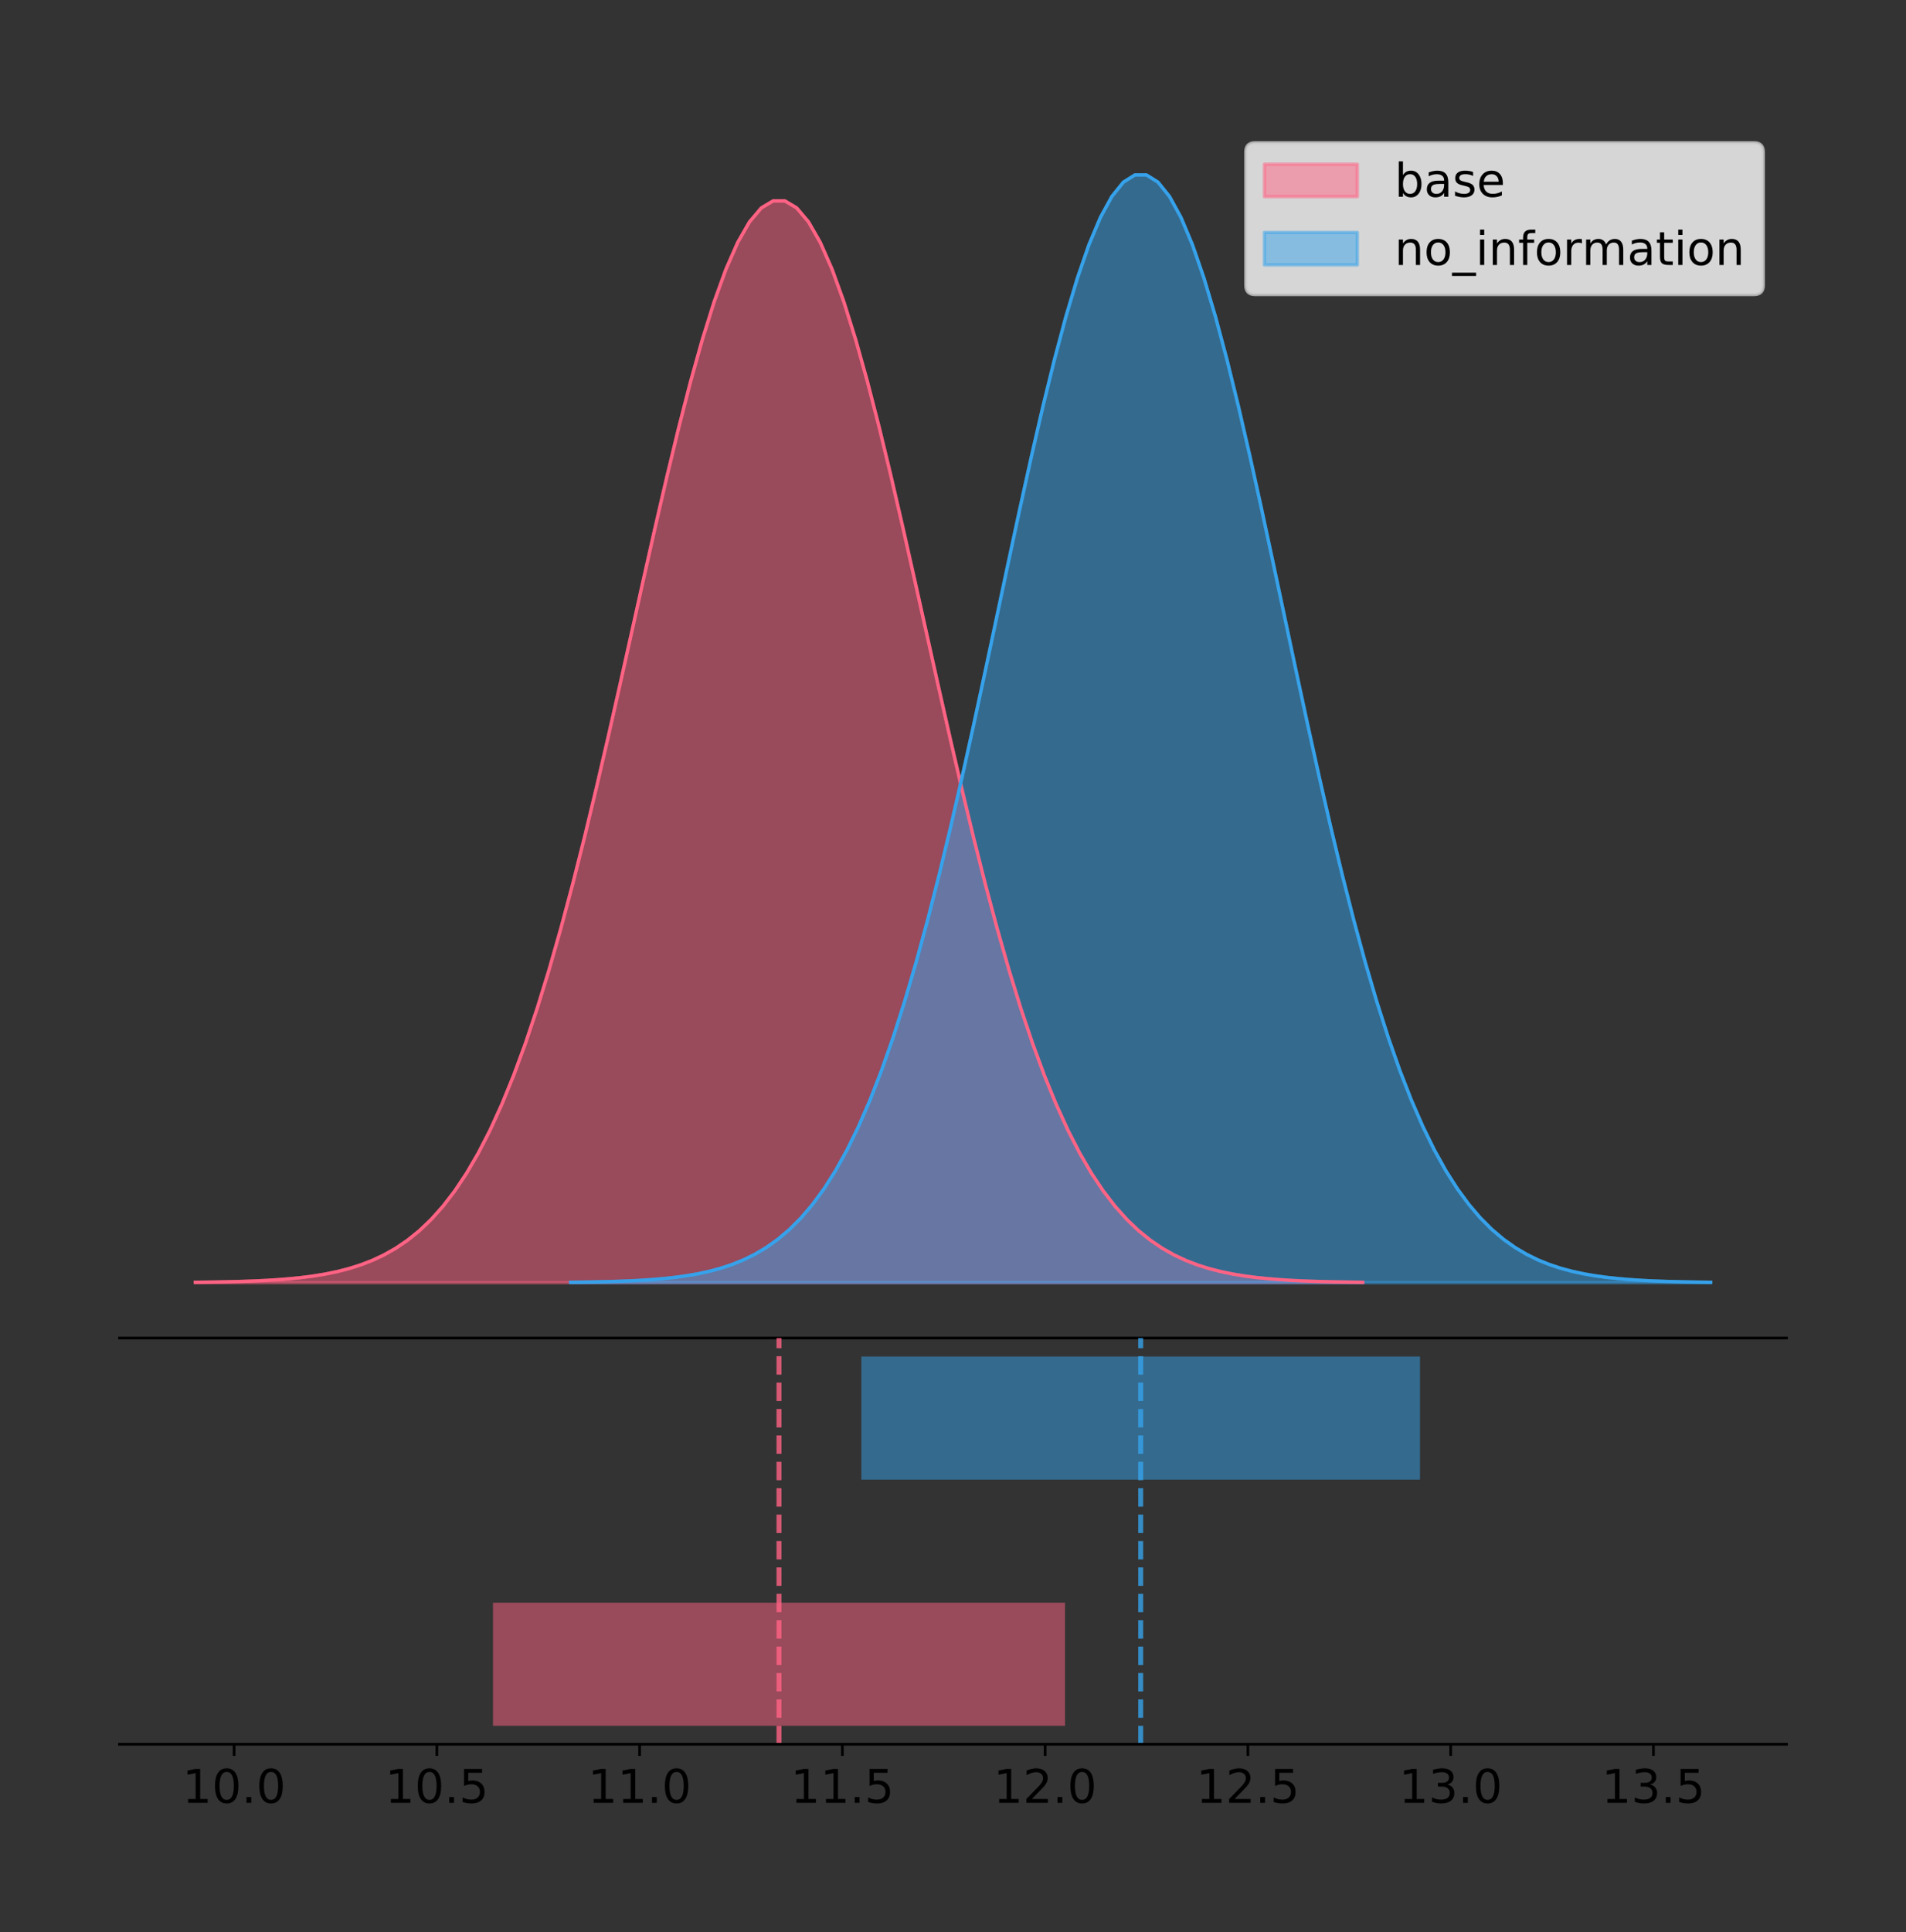 <?xml version="1.0" encoding="utf-8" standalone="no"?>
<!DOCTYPE svg PUBLIC "-//W3C//DTD SVG 1.1//EN"
  "http://www.w3.org/Graphics/SVG/1.1/DTD/svg11.dtd">
<!-- Created with matplotlib (https://matplotlib.org/) -->
<svg height="581.789pt" version="1.1" viewBox="0 0 574.2 581.789" width="574.2pt" xmlns="http://www.w3.org/2000/svg" xmlns:xlink="http://www.w3.org/1999/xlink">
 <rect x="0" y="0" width="574.2" height="581.789" fill="#333333" stroke="none"/>
 <defs>
  <style type="text/css">
*{stroke-linecap:butt;stroke-linejoin:round;}
  </style>
 </defs>
 <g id="figure_1">
  <g id="patch_1">
   <path d="M 0 581.789 
L 574.2 581.789 
L 574.2 0 
L 0 0 
z
" style="fill:none;"/>
  </g>
  <g id="axes_1">
   <g id="patch_2">
    <path d="M 36 402.93 
L 538.2 402.93 
L 538.2 36 
L 36 36 
z
" style="fill:none;"/>
   </g>
   <g id="PolyCollection_1">
    <defs>
     <path d="M 58.827 -195.538 
L 58.827 -195.647 
L 62.38 -195.689 
L 65.932 -195.744 
L 69.485 -195.818 
L 73.038 -195.916 
L 76.59 -196.045 
L 80.143 -196.214 
L 83.695 -196.433 
L 87.248 -196.716 
L 90.801 -197.078 
L 94.353 -197.537 
L 97.906 -198.117 
L 101.458 -198.844 
L 105.011 -199.747 
L 108.564 -200.862 
L 112.116 -202.229 
L 115.669 -203.893 
L 119.221 -205.902 
L 122.774 -208.31 
L 126.326 -211.176 
L 129.879 -214.56 
L 133.432 -218.526 
L 136.984 -223.138 
L 140.537 -228.46 
L 144.089 -234.552 
L 147.642 -241.47 
L 151.195 -249.263 
L 154.747 -257.969 
L 158.3 -267.614 
L 161.852 -278.208 
L 165.405 -289.741 
L 168.958 -302.185 
L 172.51 -315.486 
L 176.063 -329.569 
L 179.615 -344.33 
L 183.168 -359.641 
L 186.721 -375.351 
L 190.273 -391.282 
L 193.826 -407.237 
L 197.378 -423.002 
L 200.931 -438.351 
L 204.483 -453.049 
L 208.036 -466.859 
L 211.589 -479.549 
L 215.141 -490.897 
L 218.694 -500.7 
L 222.246 -508.775 
L 225.799 -514.972 
L 229.352 -519.171 
L 232.904 -521.292 
L 236.457 -521.292 
L 240.009 -519.171 
L 243.562 -514.972 
L 247.115 -508.775 
L 250.667 -500.7 
L 254.22 -490.897 
L 257.772 -479.549 
L 261.325 -466.859 
L 264.878 -453.049 
L 268.43 -438.351 
L 271.983 -423.002 
L 275.535 -407.237 
L 279.088 -391.282 
L 282.64 -375.351 
L 286.193 -359.641 
L 289.746 -344.33 
L 293.298 -329.569 
L 296.851 -315.486 
L 300.403 -302.185 
L 303.956 -289.741 
L 307.509 -278.208 
L 311.061 -267.614 
L 314.614 -257.969 
L 318.166 -249.263 
L 321.719 -241.47 
L 325.272 -234.552 
L 328.824 -228.46 
L 332.377 -223.138 
L 335.929 -218.526 
L 339.482 -214.56 
L 343.035 -211.176 
L 346.587 -208.31 
L 350.14 -205.902 
L 353.692 -203.893 
L 357.245 -202.229 
L 360.797 -200.862 
L 364.35 -199.747 
L 367.903 -198.844 
L 371.455 -198.117 
L 375.008 -197.537 
L 378.56 -197.078 
L 382.113 -196.716 
L 385.666 -196.433 
L 389.218 -196.214 
L 392.771 -196.045 
L 396.323 -195.916 
L 399.876 -195.818 
L 403.429 -195.744 
L 406.981 -195.689 
L 410.534 -195.647 
L 410.534 -195.538 
L 410.534 -195.538 
L 406.981 -195.538 
L 403.429 -195.538 
L 399.876 -195.538 
L 396.323 -195.538 
L 392.771 -195.538 
L 389.218 -195.538 
L 385.666 -195.538 
L 382.113 -195.538 
L 378.56 -195.538 
L 375.008 -195.538 
L 371.455 -195.538 
L 367.903 -195.538 
L 364.35 -195.538 
L 360.797 -195.538 
L 357.245 -195.538 
L 353.692 -195.538 
L 350.14 -195.538 
L 346.587 -195.538 
L 343.035 -195.538 
L 339.482 -195.538 
L 335.929 -195.538 
L 332.377 -195.538 
L 328.824 -195.538 
L 325.272 -195.538 
L 321.719 -195.538 
L 318.166 -195.538 
L 314.614 -195.538 
L 311.061 -195.538 
L 307.509 -195.538 
L 303.956 -195.538 
L 300.403 -195.538 
L 296.851 -195.538 
L 293.298 -195.538 
L 289.746 -195.538 
L 286.193 -195.538 
L 282.64 -195.538 
L 279.088 -195.538 
L 275.535 -195.538 
L 271.983 -195.538 
L 268.43 -195.538 
L 264.878 -195.538 
L 261.325 -195.538 
L 257.772 -195.538 
L 254.22 -195.538 
L 250.667 -195.538 
L 247.115 -195.538 
L 243.562 -195.538 
L 240.009 -195.538 
L 236.457 -195.538 
L 232.904 -195.538 
L 229.352 -195.538 
L 225.799 -195.538 
L 222.246 -195.538 
L 218.694 -195.538 
L 215.141 -195.538 
L 211.589 -195.538 
L 208.036 -195.538 
L 204.483 -195.538 
L 200.931 -195.538 
L 197.378 -195.538 
L 193.826 -195.538 
L 190.273 -195.538 
L 186.721 -195.538 
L 183.168 -195.538 
L 179.615 -195.538 
L 176.063 -195.538 
L 172.51 -195.538 
L 168.958 -195.538 
L 165.405 -195.538 
L 161.852 -195.538 
L 158.3 -195.538 
L 154.747 -195.538 
L 151.195 -195.538 
L 147.642 -195.538 
L 144.089 -195.538 
L 140.537 -195.538 
L 136.984 -195.538 
L 133.432 -195.538 
L 129.879 -195.538 
L 126.326 -195.538 
L 122.774 -195.538 
L 119.221 -195.538 
L 115.669 -195.538 
L 112.116 -195.538 
L 108.564 -195.538 
L 105.011 -195.538 
L 101.458 -195.538 
L 97.906 -195.538 
L 94.353 -195.538 
L 90.801 -195.538 
L 87.248 -195.538 
L 83.695 -195.538 
L 80.143 -195.538 
L 76.59 -195.538 
L 73.038 -195.538 
L 69.485 -195.538 
L 65.932 -195.538 
L 62.38 -195.538 
L 58.827 -195.538 
z
" id="m41291b3560" style="stroke:#ff6384;stroke-opacity:0.5;"/>
    </defs>
    <g clip-path="url(#p61b8ab234d)">
     <use style="fill:#ff6384;fill-opacity:0.5;stroke:#ff6384;stroke-opacity:0.5;" x="0" xlink:href="#m41291b3560" y="581.789"/>
    </g>
   </g>
   <g id="PolyCollection_2">
    <defs>
     <path d="M 171.911 -195.538 
L 171.911 -195.65 
L 175.38 -195.692 
L 178.849 -195.749 
L 182.318 -195.825 
L 185.788 -195.925 
L 189.257 -196.058 
L 192.726 -196.23 
L 196.196 -196.455 
L 199.665 -196.744 
L 203.134 -197.115 
L 206.604 -197.585 
L 210.073 -198.179 
L 213.542 -198.923 
L 217.012 -199.848 
L 220.481 -200.99 
L 223.95 -202.39 
L 227.42 -204.093 
L 230.889 -206.151 
L 234.358 -208.617 
L 237.828 -211.552 
L 241.297 -215.017 
L 244.766 -219.078 
L 248.235 -223.801 
L 251.705 -229.25 
L 255.174 -235.488 
L 258.643 -242.572 
L 262.113 -250.552 
L 265.582 -259.468 
L 269.051 -269.344 
L 272.521 -280.192 
L 275.99 -292.002 
L 279.459 -304.744 
L 282.929 -318.365 
L 286.398 -332.786 
L 289.867 -347.901 
L 293.337 -363.58 
L 296.806 -379.667 
L 300.275 -395.98 
L 303.745 -412.318 
L 307.214 -428.462 
L 310.683 -444.18 
L 314.152 -459.23 
L 317.622 -473.372 
L 321.091 -486.366 
L 324.56 -497.987 
L 328.03 -508.025 
L 331.499 -516.294 
L 334.968 -522.64 
L 338.438 -526.94 
L 341.907 -529.111 
L 345.376 -529.111 
L 348.846 -526.94 
L 352.315 -522.64 
L 355.784 -516.294 
L 359.254 -508.025 
L 362.723 -497.987 
L 366.192 -486.366 
L 369.661 -473.372 
L 373.131 -459.23 
L 376.6 -444.18 
L 380.069 -428.462 
L 383.539 -412.318 
L 387.008 -395.98 
L 390.477 -379.667 
L 393.947 -363.58 
L 397.416 -347.901 
L 400.885 -332.786 
L 404.355 -318.365 
L 407.824 -304.744 
L 411.293 -292.002 
L 414.763 -280.192 
L 418.232 -269.344 
L 421.701 -259.468 
L 425.171 -250.552 
L 428.64 -242.572 
L 432.109 -235.488 
L 435.578 -229.25 
L 439.048 -223.801 
L 442.517 -219.078 
L 445.986 -215.017 
L 449.456 -211.552 
L 452.925 -208.617 
L 456.394 -206.151 
L 459.864 -204.093 
L 463.333 -202.39 
L 466.802 -200.99 
L 470.272 -199.848 
L 473.741 -198.923 
L 477.21 -198.179 
L 480.68 -197.585 
L 484.149 -197.115 
L 487.618 -196.744 
L 491.088 -196.455 
L 494.557 -196.23 
L 498.026 -196.058 
L 501.495 -195.925 
L 504.965 -195.825 
L 508.434 -195.749 
L 511.903 -195.692 
L 515.373 -195.65 
L 515.373 -195.538 
L 515.373 -195.538 
L 511.903 -195.538 
L 508.434 -195.538 
L 504.965 -195.538 
L 501.495 -195.538 
L 498.026 -195.538 
L 494.557 -195.538 
L 491.088 -195.538 
L 487.618 -195.538 
L 484.149 -195.538 
L 480.68 -195.538 
L 477.21 -195.538 
L 473.741 -195.538 
L 470.272 -195.538 
L 466.802 -195.538 
L 463.333 -195.538 
L 459.864 -195.538 
L 456.394 -195.538 
L 452.925 -195.538 
L 449.456 -195.538 
L 445.986 -195.538 
L 442.517 -195.538 
L 439.048 -195.538 
L 435.578 -195.538 
L 432.109 -195.538 
L 428.64 -195.538 
L 425.171 -195.538 
L 421.701 -195.538 
L 418.232 -195.538 
L 414.763 -195.538 
L 411.293 -195.538 
L 407.824 -195.538 
L 404.355 -195.538 
L 400.885 -195.538 
L 397.416 -195.538 
L 393.947 -195.538 
L 390.477 -195.538 
L 387.008 -195.538 
L 383.539 -195.538 
L 380.069 -195.538 
L 376.6 -195.538 
L 373.131 -195.538 
L 369.661 -195.538 
L 366.192 -195.538 
L 362.723 -195.538 
L 359.254 -195.538 
L 355.784 -195.538 
L 352.315 -195.538 
L 348.846 -195.538 
L 345.376 -195.538 
L 341.907 -195.538 
L 338.438 -195.538 
L 334.968 -195.538 
L 331.499 -195.538 
L 328.03 -195.538 
L 324.56 -195.538 
L 321.091 -195.538 
L 317.622 -195.538 
L 314.152 -195.538 
L 310.683 -195.538 
L 307.214 -195.538 
L 303.745 -195.538 
L 300.275 -195.538 
L 296.806 -195.538 
L 293.337 -195.538 
L 289.867 -195.538 
L 286.398 -195.538 
L 282.929 -195.538 
L 279.459 -195.538 
L 275.99 -195.538 
L 272.521 -195.538 
L 269.051 -195.538 
L 265.582 -195.538 
L 262.113 -195.538 
L 258.643 -195.538 
L 255.174 -195.538 
L 251.705 -195.538 
L 248.235 -195.538 
L 244.766 -195.538 
L 241.297 -195.538 
L 237.828 -195.538 
L 234.358 -195.538 
L 230.889 -195.538 
L 227.42 -195.538 
L 223.95 -195.538 
L 220.481 -195.538 
L 217.012 -195.538 
L 213.542 -195.538 
L 210.073 -195.538 
L 206.604 -195.538 
L 203.134 -195.538 
L 199.665 -195.538 
L 196.196 -195.538 
L 192.726 -195.538 
L 189.257 -195.538 
L 185.788 -195.538 
L 182.318 -195.538 
L 178.849 -195.538 
L 175.38 -195.538 
L 171.911 -195.538 
z
" id="mdbe74ce64a" style="stroke:#36a2eb;stroke-opacity:0.5;"/>
    </defs>
    <g clip-path="url(#p61b8ab234d)">
     <use style="fill:#36a2eb;fill-opacity:0.5;stroke:#36a2eb;stroke-opacity:0.5;" x="0" xlink:href="#mdbe74ce64a" y="581.789"/>
    </g>
   </g>
   <g id="line2d_1">
    <path clip-path="url(#p61b8ab234d)" d="M 58.827 386.142 
L 62.38 386.101 
L 65.932 386.045 
L 69.485 385.971 
L 73.038 385.873 
L 76.59 385.744 
L 80.143 385.575 
L 83.695 385.356 
L 87.248 385.073 
L 90.801 384.712 
L 94.353 384.252 
L 97.906 383.672 
L 101.458 382.946 
L 105.011 382.042 
L 108.564 380.927 
L 112.116 379.56 
L 115.669 377.897 
L 119.221 375.887 
L 122.774 373.479 
L 126.326 370.613 
L 129.879 367.229 
L 133.432 363.263 
L 136.984 358.651 
L 140.537 353.33 
L 144.089 347.238 
L 147.642 340.32 
L 151.195 332.526 
L 154.747 323.82 
L 158.3 314.175 
L 161.852 303.582 
L 165.405 292.048 
L 168.958 279.605 
L 172.51 266.303 
L 176.063 252.221 
L 179.615 237.46 
L 183.168 222.148 
L 186.721 206.439 
L 190.273 190.508 
L 193.826 174.553 
L 197.378 158.787 
L 200.931 143.438 
L 204.483 128.74 
L 208.036 114.93 
L 211.589 102.241 
L 215.141 90.892 
L 218.694 81.09 
L 222.246 73.014 
L 225.799 66.817 
L 229.352 62.618 
L 232.904 60.498 
L 236.457 60.498 
L 240.009 62.618 
L 243.562 66.817 
L 247.115 73.014 
L 250.667 81.09 
L 254.22 90.892 
L 257.772 102.241 
L 261.325 114.93 
L 264.878 128.74 
L 268.43 143.438 
L 271.983 158.787 
L 275.535 174.553 
L 279.088 190.508 
L 282.64 206.439 
L 286.193 222.148 
L 289.746 237.46 
L 293.298 252.221 
L 296.851 266.303 
L 300.403 279.605 
L 303.956 292.048 
L 307.509 303.582 
L 311.061 314.175 
L 314.614 323.82 
L 318.166 332.526 
L 321.719 340.32 
L 325.272 347.238 
L 328.824 353.33 
L 332.377 358.651 
L 335.929 363.263 
L 339.482 367.229 
L 343.035 370.613 
L 346.587 373.479 
L 350.14 375.887 
L 353.692 377.897 
L 357.245 379.56 
L 360.797 380.927 
L 364.35 382.042 
L 367.903 382.946 
L 371.455 383.672 
L 375.008 384.252 
L 378.56 384.712 
L 382.113 385.073 
L 385.666 385.356 
L 389.218 385.575 
L 392.771 385.744 
L 396.323 385.873 
L 399.876 385.971 
L 403.429 386.045 
L 406.981 386.101 
L 410.534 386.142 
" style="fill:none;stroke:#ff6384;stroke-linecap:square;"/>
   </g>
   <g id="line2d_2">
    <path clip-path="url(#p61b8ab234d)" d="M 171.911 386.139 
L 175.38 386.097 
L 178.849 386.04 
L 182.318 385.965 
L 185.788 385.864 
L 189.257 385.732 
L 192.726 385.559 
L 196.196 385.334 
L 199.665 385.045 
L 203.134 384.675 
L 206.604 384.204 
L 210.073 383.61 
L 213.542 382.867 
L 217.012 381.941 
L 220.481 380.799 
L 223.95 379.399 
L 227.42 377.696 
L 230.889 375.639 
L 234.358 373.172 
L 237.828 370.238 
L 241.297 366.772 
L 244.766 362.711 
L 248.235 357.989 
L 251.705 352.539 
L 255.174 346.301 
L 258.643 339.217 
L 262.113 331.237 
L 265.582 322.322 
L 269.051 312.445 
L 272.521 301.597 
L 275.99 289.787 
L 279.459 277.045 
L 282.929 263.424 
L 286.398 249.004 
L 289.867 233.888 
L 293.337 218.209 
L 296.806 202.123 
L 300.275 185.809 
L 303.745 169.471 
L 307.214 153.327 
L 310.683 137.61 
L 314.152 122.559 
L 317.622 108.418 
L 321.091 95.423 
L 324.56 83.803 
L 328.03 73.765 
L 331.499 65.495 
L 334.968 59.15 
L 338.438 54.85 
L 341.907 52.679 
L 345.376 52.679 
L 348.846 54.85 
L 352.315 59.15 
L 355.784 65.495 
L 359.254 73.765 
L 362.723 83.803 
L 366.192 95.423 
L 369.661 108.418 
L 373.131 122.559 
L 376.6 137.61 
L 380.069 153.327 
L 383.539 169.471 
L 387.008 185.809 
L 390.477 202.123 
L 393.947 218.209 
L 397.416 233.888 
L 400.885 249.004 
L 404.355 263.424 
L 407.824 277.045 
L 411.293 289.787 
L 414.763 301.597 
L 418.232 312.445 
L 421.701 322.322 
L 425.171 331.237 
L 428.64 339.217 
L 432.109 346.301 
L 435.578 352.539 
L 439.048 357.989 
L 442.517 362.711 
L 445.986 366.772 
L 449.456 370.238 
L 452.925 373.172 
L 456.394 375.639 
L 459.864 377.696 
L 463.333 379.399 
L 466.802 380.799 
L 470.272 381.941 
L 473.741 382.867 
L 477.21 383.61 
L 480.68 384.204 
L 484.149 384.675 
L 487.618 385.045 
L 491.088 385.334 
L 494.557 385.559 
L 498.026 385.732 
L 501.495 385.864 
L 504.965 385.965 
L 508.434 386.04 
L 511.903 386.097 
L 515.373 386.139 
" style="fill:none;stroke:#36a2eb;stroke-linecap:square;"/>
   </g>
   <g id="patch_3">
    <path d="M 36 402.93 
L 538.2 402.93 
" style="fill:none;stroke:#000000;stroke-linecap:square;stroke-linejoin:miter;stroke-width:0.8;"/>
   </g>
   <g id="legend_1">
    <g id="patch_4">
     <path d="M 378.119 88.688 
L 528.4 88.688 
Q 531.2 88.688 531.2 85.888 
L 531.2 45.8 
Q 531.2 43 528.4 43 
L 378.119 43 
Q 375.319 43 375.319 45.8 
L 375.319 85.888 
Q 375.319 88.688 378.119 88.688 
z
" style="fill:#ffffff;opacity:0.8;stroke:#cccccc;stroke-linejoin:miter;"/>
    </g>
    <g id="patch_5">
     <path d="M 380.919 59.238 
L 408.919 59.238 
L 408.919 49.438 
L 380.919 49.438 
z
" style="fill:#ff6384;opacity:0.5;stroke:#ff6384;stroke-linejoin:miter;"/>
    </g>
    <g id="text_1">
     <!-- base -->
     <defs>
      <path d="M 48.688 27.297 
Q 48.688 37.203 44.609 42.844 
Q 40.531 48.484 33.406 48.484 
Q 26.266 48.484 22.188 42.844 
Q 18.109 37.203 18.109 27.297 
Q 18.109 17.391 22.188 11.75 
Q 26.266 6.109 33.406 6.109 
Q 40.531 6.109 44.609 11.75 
Q 48.688 17.391 48.688 27.297 
z
M 18.109 46.391 
Q 20.953 51.266 25.266 53.625 
Q 29.594 56 35.594 56 
Q 45.562 56 51.781 48.094 
Q 58.016 40.188 58.016 27.297 
Q 58.016 14.406 51.781 6.484 
Q 45.562 -1.422 35.594 -1.422 
Q 29.594 -1.422 25.266 0.953 
Q 20.953 3.328 18.109 8.203 
L 18.109 0 
L 9.078 0 
L 9.078 75.984 
L 18.109 75.984 
z
" id="DejaVuSans-98"/>
      <path d="M 34.281 27.484 
Q 23.391 27.484 19.188 25 
Q 14.984 22.516 14.984 16.5 
Q 14.984 11.719 18.141 8.906 
Q 21.297 6.109 26.703 6.109 
Q 34.188 6.109 38.703 11.406 
Q 43.219 16.703 43.219 25.484 
L 43.219 27.484 
z
M 52.203 31.203 
L 52.203 0 
L 43.219 0 
L 43.219 8.297 
Q 40.141 3.328 35.547 0.953 
Q 30.953 -1.422 24.312 -1.422 
Q 15.922 -1.422 10.953 3.297 
Q 6 8.016 6 15.922 
Q 6 25.141 12.172 29.828 
Q 18.359 34.516 30.609 34.516 
L 43.219 34.516 
L 43.219 35.406 
Q 43.219 41.609 39.141 45 
Q 35.062 48.391 27.688 48.391 
Q 23 48.391 18.547 47.266 
Q 14.109 46.141 10.016 43.891 
L 10.016 52.203 
Q 14.938 54.109 19.578 55.047 
Q 24.219 56 28.609 56 
Q 40.484 56 46.344 49.844 
Q 52.203 43.703 52.203 31.203 
z
" id="DejaVuSans-97"/>
      <path d="M 44.281 53.078 
L 44.281 44.578 
Q 40.484 46.531 36.375 47.5 
Q 32.281 48.484 27.875 48.484 
Q 21.188 48.484 17.844 46.438 
Q 14.5 44.391 14.5 40.281 
Q 14.5 37.156 16.891 35.375 
Q 19.281 33.594 26.516 31.984 
L 29.594 31.297 
Q 39.156 29.25 43.188 25.516 
Q 47.219 21.781 47.219 15.094 
Q 47.219 7.469 41.188 3.016 
Q 35.156 -1.422 24.609 -1.422 
Q 20.219 -1.422 15.453 -0.562 
Q 10.688 0.297 5.422 2 
L 5.422 11.281 
Q 10.406 8.688 15.234 7.391 
Q 20.062 6.109 24.812 6.109 
Q 31.156 6.109 34.562 8.281 
Q 37.984 10.453 37.984 14.406 
Q 37.984 18.062 35.516 20.016 
Q 33.062 21.969 24.703 23.781 
L 21.578 24.516 
Q 13.234 26.266 9.516 29.906 
Q 5.812 33.547 5.812 39.891 
Q 5.812 47.609 11.281 51.797 
Q 16.75 56 26.812 56 
Q 31.781 56 36.172 55.266 
Q 40.578 54.547 44.281 53.078 
z
" id="DejaVuSans-115"/>
      <path d="M 56.203 29.594 
L 56.203 25.203 
L 14.891 25.203 
Q 15.484 15.922 20.484 11.062 
Q 25.484 6.203 34.422 6.203 
Q 39.594 6.203 44.453 7.469 
Q 49.312 8.734 54.109 11.281 
L 54.109 2.781 
Q 49.266 0.734 44.188 -0.344 
Q 39.109 -1.422 33.891 -1.422 
Q 20.797 -1.422 13.156 6.188 
Q 5.516 13.812 5.516 26.812 
Q 5.516 40.234 12.766 48.109 
Q 20.016 56 32.328 56 
Q 43.359 56 49.781 48.891 
Q 56.203 41.797 56.203 29.594 
z
M 47.219 32.234 
Q 47.125 39.594 43.094 43.984 
Q 39.062 48.391 32.422 48.391 
Q 24.906 48.391 20.391 44.141 
Q 15.875 39.891 15.188 32.172 
z
" id="DejaVuSans-101"/>
     </defs>
     <g transform="translate(420.119 59.238)scale(0.14 -0.14)">
      <use xlink:href="#DejaVuSans-98"/>
      <use x="63.477" xlink:href="#DejaVuSans-97"/>
      <use x="124.756" xlink:href="#DejaVuSans-115"/>
      <use x="176.855" xlink:href="#DejaVuSans-101"/>
     </g>
    </g>
    <g id="patch_6">
     <path d="M 380.919 79.787 
L 408.919 79.787 
L 408.919 69.987 
L 380.919 69.987 
z
" style="fill:#36a2eb;opacity:0.5;stroke:#36a2eb;stroke-linejoin:miter;"/>
    </g>
    <g id="text_2">
     <!-- no_information -->
     <defs>
      <path d="M 54.891 33.016 
L 54.891 0 
L 45.906 0 
L 45.906 32.719 
Q 45.906 40.484 42.875 44.328 
Q 39.844 48.188 33.797 48.188 
Q 26.516 48.188 22.312 43.547 
Q 18.109 38.922 18.109 30.906 
L 18.109 0 
L 9.078 0 
L 9.078 54.688 
L 18.109 54.688 
L 18.109 46.188 
Q 21.344 51.125 25.703 53.562 
Q 30.078 56 35.797 56 
Q 45.219 56 50.047 50.172 
Q 54.891 44.344 54.891 33.016 
z
" id="DejaVuSans-110"/>
      <path d="M 30.609 48.391 
Q 23.391 48.391 19.188 42.75 
Q 14.984 37.109 14.984 27.297 
Q 14.984 17.484 19.156 11.844 
Q 23.344 6.203 30.609 6.203 
Q 37.797 6.203 41.984 11.859 
Q 46.188 17.531 46.188 27.297 
Q 46.188 37.016 41.984 42.703 
Q 37.797 48.391 30.609 48.391 
z
M 30.609 56 
Q 42.328 56 49.016 48.375 
Q 55.719 40.766 55.719 27.297 
Q 55.719 13.875 49.016 6.219 
Q 42.328 -1.422 30.609 -1.422 
Q 18.844 -1.422 12.172 6.219 
Q 5.516 13.875 5.516 27.297 
Q 5.516 40.766 12.172 48.375 
Q 18.844 56 30.609 56 
z
" id="DejaVuSans-111"/>
      <path d="M 50.984 -16.609 
L 50.984 -23.578 
L -0.984 -23.578 
L -0.984 -16.609 
z
" id="DejaVuSans-95"/>
      <path d="M 9.422 54.688 
L 18.406 54.688 
L 18.406 0 
L 9.422 0 
z
M 9.422 75.984 
L 18.406 75.984 
L 18.406 64.594 
L 9.422 64.594 
z
" id="DejaVuSans-105"/>
      <path d="M 37.109 75.984 
L 37.109 68.5 
L 28.516 68.5 
Q 23.688 68.5 21.797 66.547 
Q 19.922 64.594 19.922 59.516 
L 19.922 54.688 
L 34.719 54.688 
L 34.719 47.703 
L 19.922 47.703 
L 19.922 0 
L 10.891 0 
L 10.891 47.703 
L 2.297 47.703 
L 2.297 54.688 
L 10.891 54.688 
L 10.891 58.5 
Q 10.891 67.625 15.141 71.797 
Q 19.391 75.984 28.609 75.984 
z
" id="DejaVuSans-102"/>
      <path d="M 41.109 46.297 
Q 39.594 47.172 37.812 47.578 
Q 36.031 48 33.891 48 
Q 26.266 48 22.188 43.047 
Q 18.109 38.094 18.109 28.812 
L 18.109 0 
L 9.078 0 
L 9.078 54.688 
L 18.109 54.688 
L 18.109 46.188 
Q 20.953 51.172 25.484 53.578 
Q 30.031 56 36.531 56 
Q 37.453 56 38.578 55.875 
Q 39.703 55.766 41.062 55.516 
z
" id="DejaVuSans-114"/>
      <path d="M 52 44.188 
Q 55.375 50.25 60.062 53.125 
Q 64.75 56 71.094 56 
Q 79.641 56 84.281 50.016 
Q 88.922 44.047 88.922 33.016 
L 88.922 0 
L 79.891 0 
L 79.891 32.719 
Q 79.891 40.578 77.094 44.375 
Q 74.312 48.188 68.609 48.188 
Q 61.625 48.188 57.562 43.547 
Q 53.516 38.922 53.516 30.906 
L 53.516 0 
L 44.484 0 
L 44.484 32.719 
Q 44.484 40.625 41.703 44.406 
Q 38.922 48.188 33.109 48.188 
Q 26.219 48.188 22.156 43.531 
Q 18.109 38.875 18.109 30.906 
L 18.109 0 
L 9.078 0 
L 9.078 54.688 
L 18.109 54.688 
L 18.109 46.188 
Q 21.188 51.219 25.484 53.609 
Q 29.781 56 35.688 56 
Q 41.656 56 45.828 52.969 
Q 50 49.953 52 44.188 
z
" id="DejaVuSans-109"/>
      <path d="M 18.312 70.219 
L 18.312 54.688 
L 36.812 54.688 
L 36.812 47.703 
L 18.312 47.703 
L 18.312 18.016 
Q 18.312 11.328 20.141 9.422 
Q 21.969 7.516 27.594 7.516 
L 36.812 7.516 
L 36.812 0 
L 27.594 0 
Q 17.188 0 13.234 3.875 
Q 9.281 7.766 9.281 18.016 
L 9.281 47.703 
L 2.688 47.703 
L 2.688 54.688 
L 9.281 54.688 
L 9.281 70.219 
z
" id="DejaVuSans-116"/>
     </defs>
     <g transform="translate(420.119 79.787)scale(0.14 -0.14)">
      <use xlink:href="#DejaVuSans-110"/>
      <use x="63.379" xlink:href="#DejaVuSans-111"/>
      <use x="124.561" xlink:href="#DejaVuSans-95"/>
      <use x="174.561" xlink:href="#DejaVuSans-105"/>
      <use x="202.344" xlink:href="#DejaVuSans-110"/>
      <use x="265.723" xlink:href="#DejaVuSans-102"/>
      <use x="300.928" xlink:href="#DejaVuSans-111"/>
      <use x="362.109" xlink:href="#DejaVuSans-114"/>
      <use x="403.207" xlink:href="#DejaVuSans-109"/>
      <use x="500.619" xlink:href="#DejaVuSans-97"/>
      <use x="561.898" xlink:href="#DejaVuSans-116"/>
      <use x="601.107" xlink:href="#DejaVuSans-105"/>
      <use x="628.891" xlink:href="#DejaVuSans-111"/>
      <use x="690.072" xlink:href="#DejaVuSans-110"/>
     </g>
    </g>
   </g>
  </g>
  <g id="axes_2">
   <g id="patch_7">
    <path d="M 36 525.24 
L 538.2 525.24 
L 538.2 402.93 
L 36 402.93 
z
" style="fill:none;"/>
   </g>
   <g id="patch_8">
    <path clip-path="url(#ped44b6c941)" d="M 148.512 519.68 
L 320.849 519.68 
L 320.849 482.617 
L 148.512 482.617 
z
" style="fill:#ff6384;opacity:0.5;"/>
   </g>
   <g id="patch_9">
    <path clip-path="url(#ped44b6c941)" d="M 259.493 445.553 
L 427.79 445.553 
L 427.79 408.49 
L 259.493 408.49 
z
" style="fill:#36a2eb;opacity:0.5;"/>
   </g>
   <g id="matplotlib.axis_1">
    <g id="xtick_1">
     <g id="line2d_3">
      <defs>
       <path d="M 0 0 
L 0 3.5 
" id="m3a8dabe26e" style="stroke:#000000;stroke-width:0.8;"/>
      </defs>
      <g>
       <use style="stroke:#000000;stroke-width:0.8;" x="70.524" xlink:href="#m3a8dabe26e" y="525.24"/>
      </g>
     </g>
     <g id="text_3">
      <!-- 10.0 -->
      <defs>
       <path d="M 12.406 8.297 
L 28.516 8.297 
L 28.516 63.922 
L 10.984 60.406 
L 10.984 69.391 
L 28.422 72.906 
L 38.281 72.906 
L 38.281 8.297 
L 54.391 8.297 
L 54.391 0 
L 12.406 0 
z
" id="DejaVuSans-49"/>
       <path d="M 31.781 66.406 
Q 24.172 66.406 20.328 58.906 
Q 16.5 51.422 16.5 36.375 
Q 16.5 21.391 20.328 13.891 
Q 24.172 6.391 31.781 6.391 
Q 39.453 6.391 43.281 13.891 
Q 47.125 21.391 47.125 36.375 
Q 47.125 51.422 43.281 58.906 
Q 39.453 66.406 31.781 66.406 
z
M 31.781 74.219 
Q 44.047 74.219 50.516 64.516 
Q 56.984 54.828 56.984 36.375 
Q 56.984 17.969 50.516 8.266 
Q 44.047 -1.422 31.781 -1.422 
Q 19.531 -1.422 13.062 8.266 
Q 6.594 17.969 6.594 36.375 
Q 6.594 54.828 13.062 64.516 
Q 19.531 74.219 31.781 74.219 
z
" id="DejaVuSans-48"/>
       <path d="M 10.688 12.406 
L 21 12.406 
L 21 0 
L 10.688 0 
z
" id="DejaVuSans-46"/>
      </defs>
      <g transform="translate(54.938 542.878)scale(0.14 -0.14)">
       <use xlink:href="#DejaVuSans-49"/>
       <use x="63.623" xlink:href="#DejaVuSans-48"/>
       <use x="127.246" xlink:href="#DejaVuSans-46"/>
       <use x="159.033" xlink:href="#DejaVuSans-48"/>
      </g>
     </g>
    </g>
    <g id="xtick_2">
     <g id="line2d_4">
      <g>
       <use style="stroke:#000000;stroke-width:0.8;" x="131.608" xlink:href="#m3a8dabe26e" y="525.24"/>
      </g>
     </g>
     <g id="text_4">
      <!-- 10.5 -->
      <defs>
       <path d="M 10.797 72.906 
L 49.516 72.906 
L 49.516 64.594 
L 19.828 64.594 
L 19.828 46.734 
Q 21.969 47.469 24.109 47.828 
Q 26.266 48.188 28.422 48.188 
Q 40.625 48.188 47.75 41.5 
Q 54.891 34.812 54.891 23.391 
Q 54.891 11.625 47.562 5.094 
Q 40.234 -1.422 26.906 -1.422 
Q 22.312 -1.422 17.547 -0.641 
Q 12.797 0.141 7.719 1.703 
L 7.719 11.625 
Q 12.109 9.234 16.797 8.062 
Q 21.484 6.891 26.703 6.891 
Q 35.156 6.891 40.078 11.328 
Q 45.016 15.766 45.016 23.391 
Q 45.016 31 40.078 35.438 
Q 35.156 39.891 26.703 39.891 
Q 22.75 39.891 18.812 39.016 
Q 14.891 38.141 10.797 36.281 
z
" id="DejaVuSans-53"/>
      </defs>
      <g transform="translate(116.022 542.878)scale(0.14 -0.14)">
       <use xlink:href="#DejaVuSans-49"/>
       <use x="63.623" xlink:href="#DejaVuSans-48"/>
       <use x="127.246" xlink:href="#DejaVuSans-46"/>
       <use x="159.033" xlink:href="#DejaVuSans-53"/>
      </g>
     </g>
    </g>
    <g id="xtick_3">
     <g id="line2d_5">
      <g>
       <use style="stroke:#000000;stroke-width:0.8;" x="192.692" xlink:href="#m3a8dabe26e" y="525.24"/>
      </g>
     </g>
     <g id="text_5">
      <!-- 11.0 -->
      <g transform="translate(177.106 542.878)scale(0.14 -0.14)">
       <use xlink:href="#DejaVuSans-49"/>
       <use x="63.623" xlink:href="#DejaVuSans-49"/>
       <use x="127.246" xlink:href="#DejaVuSans-46"/>
       <use x="159.033" xlink:href="#DejaVuSans-48"/>
      </g>
     </g>
    </g>
    <g id="xtick_4">
     <g id="line2d_6">
      <g>
       <use style="stroke:#000000;stroke-width:0.8;" x="253.775" xlink:href="#m3a8dabe26e" y="525.24"/>
      </g>
     </g>
     <g id="text_6">
      <!-- 11.5 -->
      <g transform="translate(238.189 542.878)scale(0.14 -0.14)">
       <use xlink:href="#DejaVuSans-49"/>
       <use x="63.623" xlink:href="#DejaVuSans-49"/>
       <use x="127.246" xlink:href="#DejaVuSans-46"/>
       <use x="159.033" xlink:href="#DejaVuSans-53"/>
      </g>
     </g>
    </g>
    <g id="xtick_5">
     <g id="line2d_7">
      <g>
       <use style="stroke:#000000;stroke-width:0.8;" x="314.859" xlink:href="#m3a8dabe26e" y="525.24"/>
      </g>
     </g>
     <g id="text_7">
      <!-- 12.0 -->
      <defs>
       <path d="M 19.188 8.297 
L 53.609 8.297 
L 53.609 0 
L 7.328 0 
L 7.328 8.297 
Q 12.938 14.109 22.625 23.891 
Q 32.328 33.688 34.812 36.531 
Q 39.547 41.844 41.422 45.531 
Q 43.312 49.219 43.312 52.781 
Q 43.312 58.594 39.234 62.25 
Q 35.156 65.922 28.609 65.922 
Q 23.969 65.922 18.812 64.312 
Q 13.672 62.703 7.812 59.422 
L 7.812 69.391 
Q 13.766 71.781 18.938 73 
Q 24.125 74.219 28.422 74.219 
Q 39.75 74.219 46.484 68.547 
Q 53.219 62.891 53.219 53.422 
Q 53.219 48.922 51.531 44.891 
Q 49.859 40.875 45.406 35.406 
Q 44.188 33.984 37.641 27.219 
Q 31.109 20.453 19.188 8.297 
z
" id="DejaVuSans-50"/>
      </defs>
      <g transform="translate(299.273 542.878)scale(0.14 -0.14)">
       <use xlink:href="#DejaVuSans-49"/>
       <use x="63.623" xlink:href="#DejaVuSans-50"/>
       <use x="127.246" xlink:href="#DejaVuSans-46"/>
       <use x="159.033" xlink:href="#DejaVuSans-48"/>
      </g>
     </g>
    </g>
    <g id="xtick_6">
     <g id="line2d_8">
      <g>
       <use style="stroke:#000000;stroke-width:0.8;" x="375.943" xlink:href="#m3a8dabe26e" y="525.24"/>
      </g>
     </g>
     <g id="text_8">
      <!-- 12.5 -->
      <g transform="translate(360.357 542.878)scale(0.14 -0.14)">
       <use xlink:href="#DejaVuSans-49"/>
       <use x="63.623" xlink:href="#DejaVuSans-50"/>
       <use x="127.246" xlink:href="#DejaVuSans-46"/>
       <use x="159.033" xlink:href="#DejaVuSans-53"/>
      </g>
     </g>
    </g>
    <g id="xtick_7">
     <g id="line2d_9">
      <g>
       <use style="stroke:#000000;stroke-width:0.8;" x="437.026" xlink:href="#m3a8dabe26e" y="525.24"/>
      </g>
     </g>
     <g id="text_9">
      <!-- 13.0 -->
      <defs>
       <path d="M 40.578 39.312 
Q 47.656 37.797 51.625 33 
Q 55.609 28.219 55.609 21.188 
Q 55.609 10.406 48.188 4.484 
Q 40.766 -1.422 27.094 -1.422 
Q 22.516 -1.422 17.656 -0.516 
Q 12.797 0.391 7.625 2.203 
L 7.625 11.719 
Q 11.719 9.328 16.594 8.109 
Q 21.484 6.891 26.812 6.891 
Q 36.078 6.891 40.938 10.547 
Q 45.797 14.203 45.797 21.188 
Q 45.797 27.641 41.281 31.266 
Q 36.766 34.906 28.719 34.906 
L 20.219 34.906 
L 20.219 43.016 
L 29.109 43.016 
Q 36.375 43.016 40.234 45.922 
Q 44.094 48.828 44.094 54.297 
Q 44.094 59.906 40.109 62.906 
Q 36.141 65.922 28.719 65.922 
Q 24.656 65.922 20.016 65.031 
Q 15.375 64.156 9.812 62.312 
L 9.812 71.094 
Q 15.438 72.656 20.344 73.438 
Q 25.25 74.219 29.594 74.219 
Q 40.828 74.219 47.359 69.109 
Q 53.906 64.016 53.906 55.328 
Q 53.906 49.266 50.438 45.094 
Q 46.969 40.922 40.578 39.312 
z
" id="DejaVuSans-51"/>
      </defs>
      <g transform="translate(421.44 542.878)scale(0.14 -0.14)">
       <use xlink:href="#DejaVuSans-49"/>
       <use x="63.623" xlink:href="#DejaVuSans-51"/>
       <use x="127.246" xlink:href="#DejaVuSans-46"/>
       <use x="159.033" xlink:href="#DejaVuSans-48"/>
      </g>
     </g>
    </g>
    <g id="xtick_8">
     <g id="line2d_10">
      <g>
       <use style="stroke:#000000;stroke-width:0.8;" x="498.11" xlink:href="#m3a8dabe26e" y="525.24"/>
      </g>
     </g>
     <g id="text_10">
      <!-- 13.5 -->
      <g transform="translate(482.524 542.878)scale(0.14 -0.14)">
       <use xlink:href="#DejaVuSans-49"/>
       <use x="63.623" xlink:href="#DejaVuSans-51"/>
       <use x="127.246" xlink:href="#DejaVuSans-46"/>
       <use x="159.033" xlink:href="#DejaVuSans-53"/>
      </g>
     </g>
    </g>
   </g>
   <g id="line2d_11">
    <path clip-path="url(#ped44b6c941)" d="M 234.68 525.24 
L 234.68 402.93 
" style="fill:none;stroke:#ff6384;stroke-dasharray:5.55,2.4;stroke-dashoffset:0;stroke-opacity:0.8;stroke-width:1.5;"/>
   </g>
   <g id="line2d_12">
    <path clip-path="url(#ped44b6c941)" d="M 343.642 525.24 
L 343.642 402.93 
" style="fill:none;stroke:#36a2eb;stroke-dasharray:5.55,2.4;stroke-dashoffset:0;stroke-opacity:0.8;stroke-width:1.5;"/>
   </g>
   <g id="patch_10">
    <path d="M 36 525.24 
L 538.2 525.24 
" style="fill:none;stroke:#000000;stroke-linecap:square;stroke-linejoin:miter;stroke-width:0.8;"/>
   </g>
  </g>
 </g>
 <defs>
  <clipPath id="p61b8ab234d">
   <rect height="366.93" width="502.2" x="36" y="36"/>
  </clipPath>
  <clipPath id="ped44b6c941">
   <rect height="122.31" width="502.2" x="36" y="402.93"/>
  </clipPath>
 </defs>
</svg>
